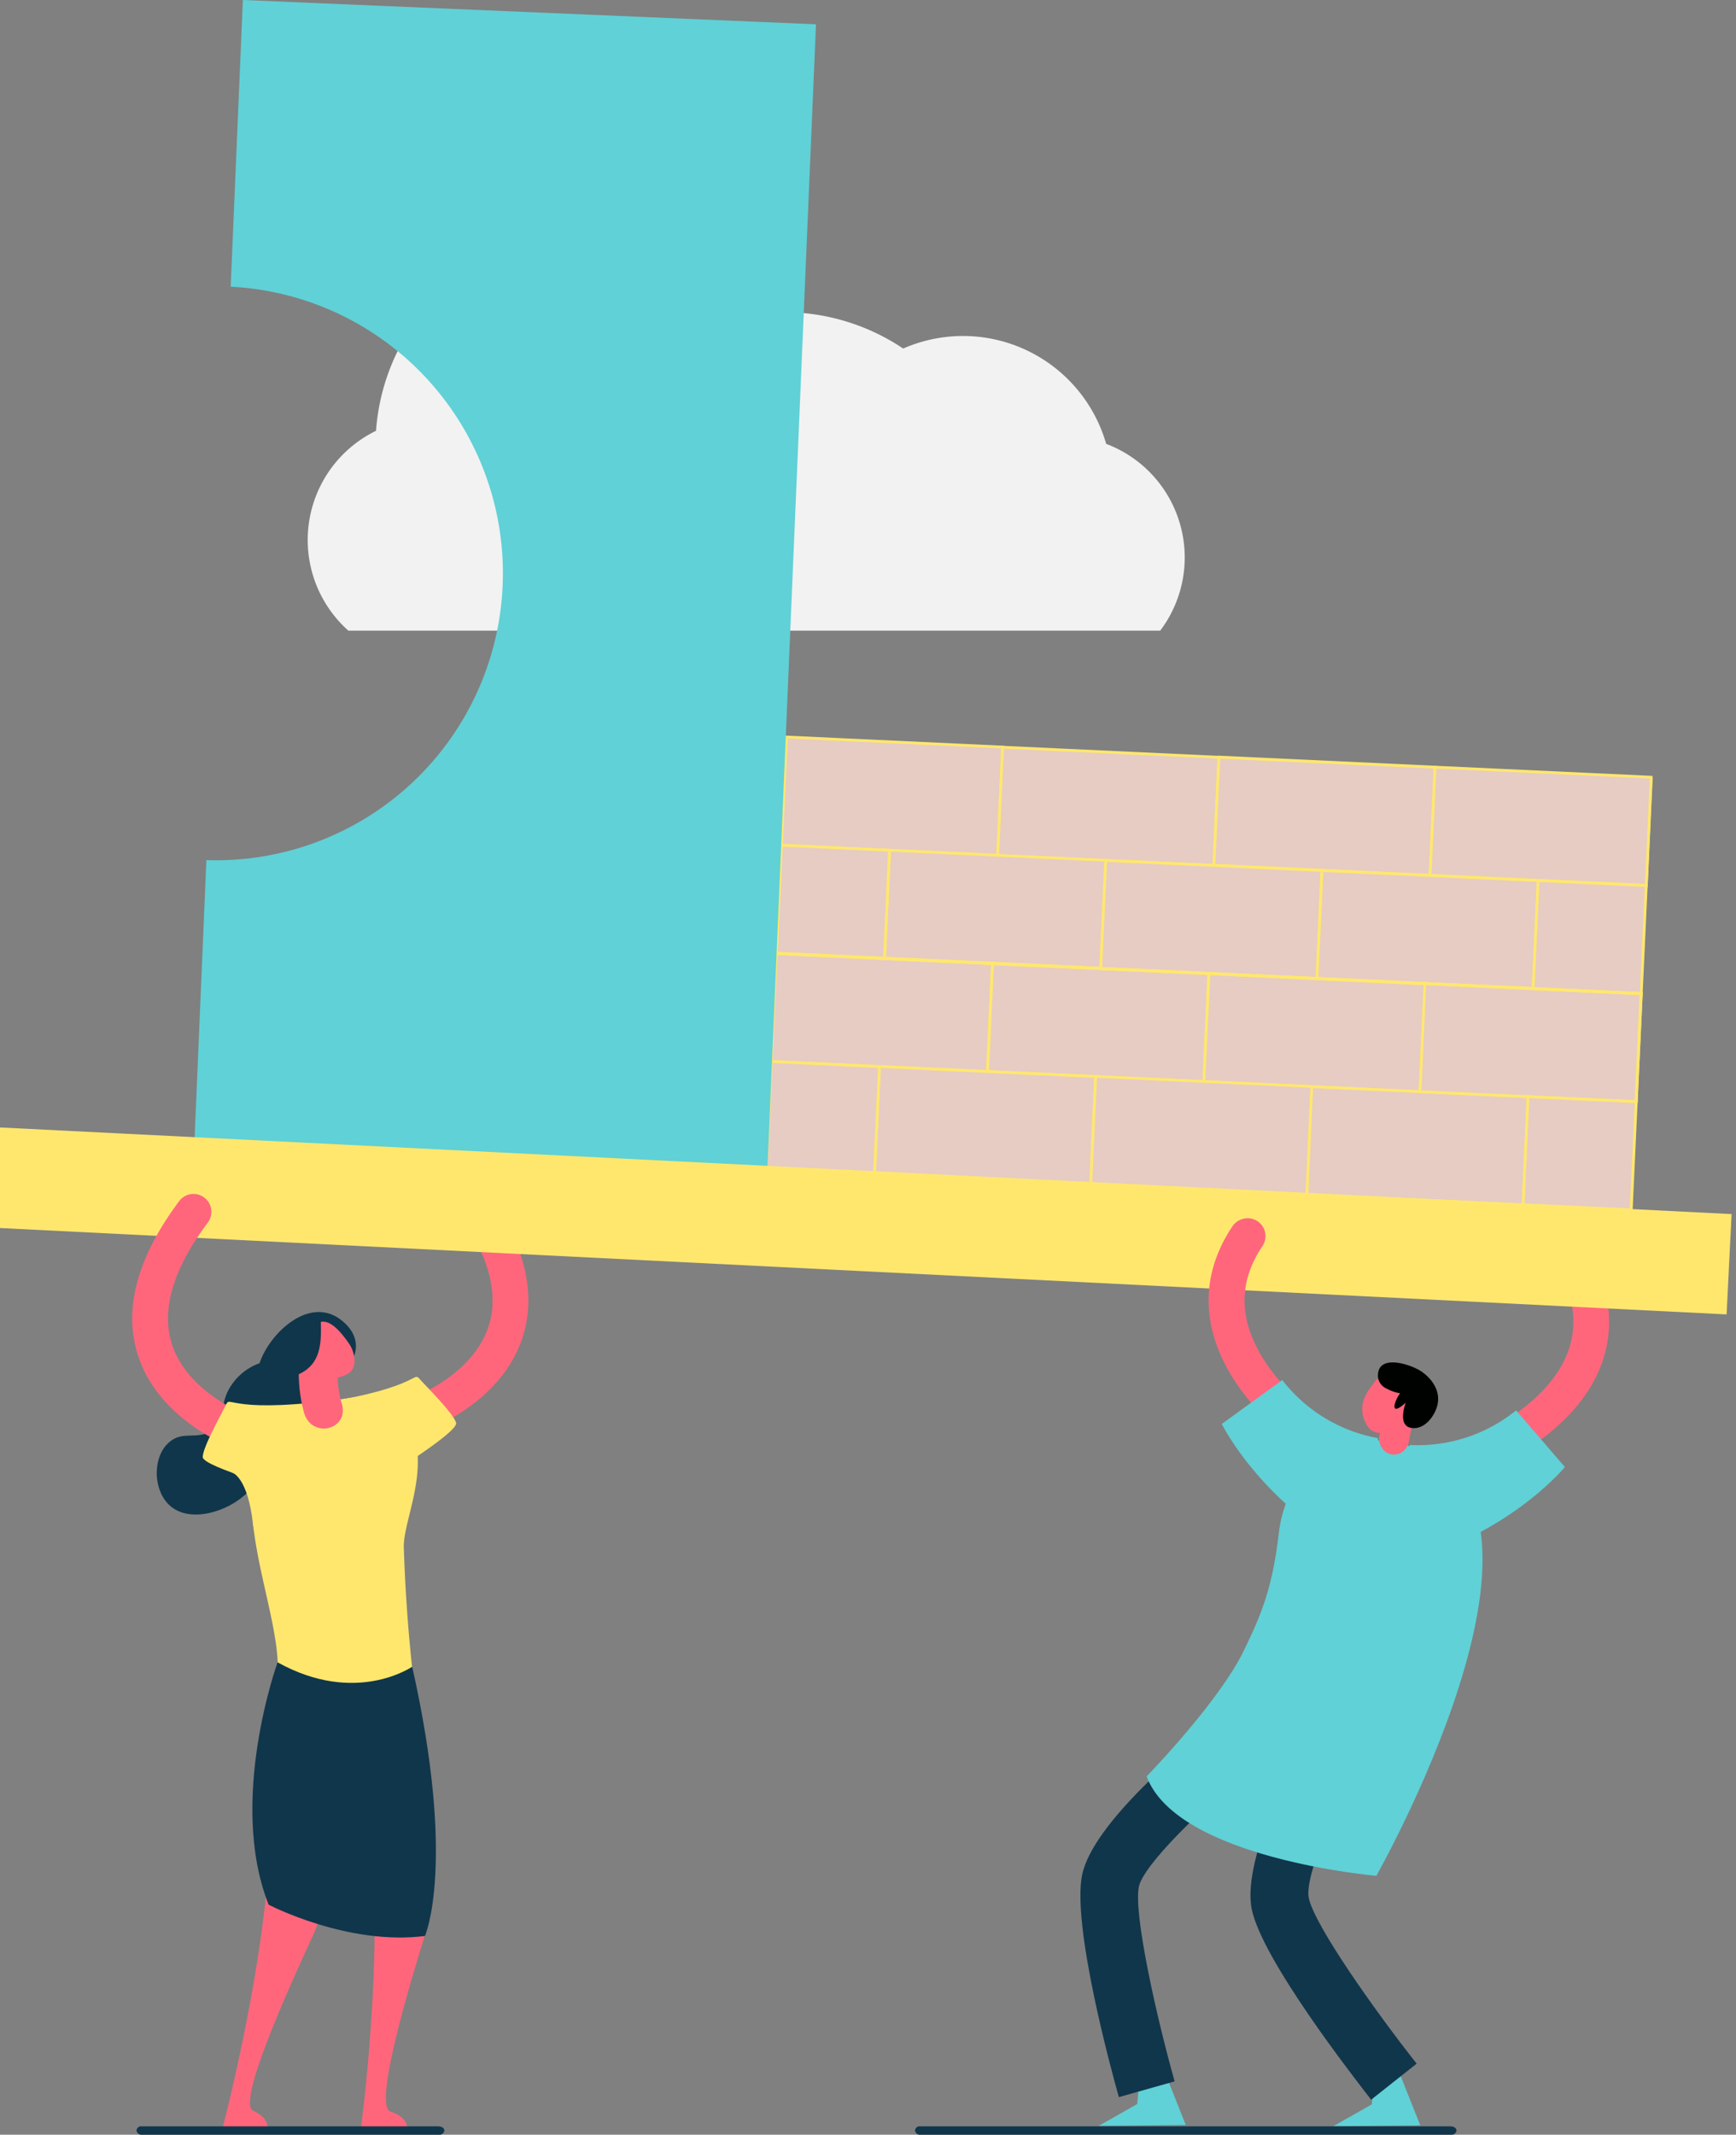 <svg xmlns="http://www.w3.org/2000/svg" viewBox="0 0 388.69 477.72"><rect x="0" y="0" width="388.69" height="477.72" fill="#808080" stroke="none"/><defs><style>.a{fill:#f2f2f2;}.b{fill:#e6ccc3;}.c{fill:#ffe76e;}.d{fill:#60d1d6;}.e{fill:#ff667c;}.f{fill:#10364b;}.g{fill:#000200;}</style></defs><title>POPPETJES</title><path class="a" d="M78,141.13H259.77a27.17,27.17,0,0,0-12.1-41.8A33.35,33.35,0,0,0,202.22,78a47.93,47.93,0,0,0-26.8-8.14,48.63,48.63,0,0,0-5.3.29,48.16,48.16,0,0,0-85.82,25q-.06.63-.11,1.26A27.16,27.16,0,0,0,78,141.13Z"/><rect class="b" x="163.41" y="177.04" width="24.23" transform="translate(-9.47 344.16) rotate(-87.34)"/><rect class="c" x="163.41" y="176.72" width="24.23" height="0.63" transform="translate(-9.47 344.16) rotate(-87.34)"/><rect class="b" x="161.18" y="225.47" width="24.19" transform="translate(-59.99 388.1) rotate(-87.34)"/><rect class="c" x="161.18" y="225.15" width="24.19" height="0.63" transform="translate(-59.99 388.1) rotate(-87.34)"/><polygon class="b" points="195.79 262.88 195.79 262.88 244.2 265.13 244.2 265.13 195.79 262.88"/><rect class="c" x="219.68" y="239.77" width="0.63" height="48.46" transform="translate(-53.92 471.52) rotate(-87.34)"/><rect class="b" x="173.81" y="213.37" width="0.04" transform="translate(-47.36 377.12) rotate(-87.34)"/><polygon class="c" points="174.15 213.41 173.52 213.38 174.15 213.36 174.15 213.41"/><polygon class="b" points="244.2 265.13 244.2 265.13 292.61 267.37 292.61 267.37 244.2 265.13"/><rect class="c" x="268.09" y="242.02" width="0.63" height="48.46" transform="translate(-10 522.02) rotate(-87.34)"/><polygon class="b" points="292.61 267.37 292.61 267.37 341.02 269.62 341.02 269.62 292.61 267.37"/><rect class="c" x="316.5" y="244.27" width="0.63" height="48.46" transform="translate(33.92 572.52) rotate(-87.34)"/><rect class="b" x="357.04" y="186.03" width="24.23" transform="translate(166.21 546.16) rotate(-87.34)"/><rect class="c" x="357.04" y="185.71" width="24.23" height="0.63" transform="translate(166.21 546.16) rotate(-87.34)"/><rect class="b" x="354.82" y="234.46" width="24.19" transform="translate(115.69 590.1) rotate(-87.34)"/><rect class="c" x="354.82" y="234.14" width="24.19" height="0.63" transform="translate(115.69 590.1) rotate(-87.34)"/><rect class="b" x="367.45" y="222.36" width="0.04" transform="translate(128.31 579.12) rotate(-87.34)"/><polygon class="c" points="367.79 222.4 367.16 222.37 367.79 222.35 367.79 222.4"/><polygon class="b" points="247.57 192.56 295.98 194.8 344.39 197.05 368.6 198.18 368.6 198.13 320.19 195.88 271.78 193.64 223.37 191.39 174.96 189.14 174.96 189.19 199.16 190.31 247.57 192.56"/><polygon class="c" points="368.58 198.49 174.63 189.49 174.66 188.86 174.97 188.83 368.93 197.83 368.9 198.46 368.58 198.49"/><rect class="b" x="187.61" y="153.93" width="24.23" height="48.46" transform="translate(12.49 369.41) rotate(-87.34)"/><path class="c" d="M223.67,191.72l-49-2.28,1.15-24.83,49,2.28Zm-48.38-2.88,47.78,2.22,1.09-23.58-47.78-2.22Z"/><rect class="b" x="236.02" y="156.18" width="24.23" height="48.46" transform="translate(56.41 419.91) rotate(-87.34)"/><path class="c" d="M272.08,194l-49-2.28,1.15-24.83,49,2.28Zm-48.38-2.88,47.78,2.22,1.09-23.58-47.78-2.22Z"/><rect class="b" x="284.43" y="158.43" width="24.23" height="48.46" transform="translate(100.33 470.41) rotate(-87.34)"/><path class="c" d="M320.49,196.21l-49-2.28,1.15-24.83,49,2.28Zm-48.38-2.88,47.78,2.22L321,172l-47.78-2.22Z"/><polygon class="b" points="246.45 216.72 247.57 192.56 199.16 190.31 198.04 214.47 222.25 215.59 246.45 216.72"/><path class="c" d="M246.75,217l-49-2.28L198.86,190l49,2.28Zm-48.38-2.88,47.78,2.22,1.09-23.53-47.78-2.22Z"/><polygon class="b" points="270.65 217.84 294.86 218.96 295.98 194.8 247.57 192.56 246.45 216.72 270.65 217.84"/><path class="c" d="M295.16,219.29l-49-2.28,1.15-24.79,49,2.28Zm-48.38-2.88,47.78,2.22,1.09-23.53-47.78-2.22Z"/><polygon class="b" points="319.06 220.09 343.27 221.21 344.39 197.05 295.98 194.8 294.86 218.96 319.06 220.09"/><path class="c" d="M343.57,221.54l-49-2.28,1.15-24.79,49,2.28Zm-48.38-2.88L343,220.88l1.09-23.53-47.78-2.22Z"/><polygon class="b" points="221.12 239.8 222.24 215.64 198.04 214.51 173.83 213.39 172.71 237.55 196.92 238.67 221.12 239.8"/><path class="c" d="M221.42,240.13l-49-2.28,1.15-24.79,49,2.28ZM173,237.25l47.78,2.22,1.09-23.53-47.78-2.22Z"/><rect class="b" x="210.12" y="202.94" width="0.04" height="24.23" transform="translate(-14.43 415) rotate(-87.34)"/><polygon class="c" points="222.23 215.95 197.71 214.81 197.74 214.19 198.06 214.16 222.57 215.29 222.55 215.92 222.23 215.95"/><polygon class="b" points="246.45 216.76 222.24 215.64 221.12 239.8 245.33 240.92 269.53 242.04 270.65 217.88 246.45 216.76"/><path class="c" d="M269.83,242.37l-49-2.28,1.15-24.79,49,2.28Zm-48.38-2.88,47.78,2.22,1.09-23.53L222.54,216Z"/><rect class="b" x="234.32" y="204.06" width="0.04" height="24.23" transform="translate(7.53 440.25) rotate(-87.34)"/><polygon class="c" points="246.75 217.09 221.91 215.94 221.94 215.31 222.26 215.28 246.78 216.42 246.75 217.09"/><rect class="b" x="258.53" y="205.19" width="0.04" height="24.23" transform="translate(29.49 465.5) rotate(-87.34)"/><polygon class="c" points="270.64 218.2 246.12 217.06 246.15 216.43 246.47 216.4 270.98 217.54 270.95 218.17 270.64 218.2"/><polygon class="b" points="270.65 217.88 269.53 242.04 293.74 243.17 317.94 244.29 319.06 220.13 294.86 219.01 270.65 217.88"/><path class="c" d="M318.24,244.62l-49-2.28,1.15-24.79,49,2.28Zm-48.38-2.88L317.64,244l1.09-23.53L271,218.21Z"/><rect class="b" x="282.73" y="206.31" width="0.04" height="24.23" transform="translate(51.45 490.75) rotate(-87.34)"/><polygon class="c" points="294.84 219.32 270.32 218.19 270.35 217.56 270.67 217.53 295.19 218.66 295.16 219.29 294.84 219.32"/><rect class="b" x="306.94" y="207.43" width="0.04" height="24.23" transform="translate(73.41 516) rotate(-87.34)"/><polygon class="c" points="319.05 220.45 294.53 219.31 294.56 218.68 294.87 218.65 319.39 219.79 319.37 220.42 319.05 220.45"/><polygon class="b" points="221.12 239.8 196.92 238.67 195.79 262.88 244.2 265.13 245.33 240.92 221.12 239.8"/><path class="c" d="M244.5,265.45l-49-2.28,1.15-24.83,49,2.28Zm-48.38-2.88,47.78,2.22L245,241.22,197.22,239Z"/><rect class="b" x="174.41" y="189.71" width="24.19" height="24.23" transform="translate(-23.76 378.77) rotate(-87.34)"/><path class="c" d="M198.34,214.8l-24.83-1.15,1.15-24.79L199.49,190ZM174.17,213l23.57,1.09,1.09-23.53-23.57-1.09Z"/><rect class="b" x="185.92" y="201.81" width="0.04" height="24.23" transform="translate(-36.38 389.75) rotate(-87.34)"/><polygon class="c" points="198.02 214.83 173.5 213.69 173.53 213.06 173.85 213.03 198.37 214.17 198.34 214.8 198.02 214.83"/><rect class="b" x="172.14" y="238.1" width="24.23" height="24.23" transform="translate(-74.24 422.67) rotate(-87.34)"/><path class="c" d="M196.09,263.21l-24.83-1.15,1.15-24.83,24.83,1.15Zm-24.18-1.75,23.57,1.09L196.59,239,173,237.88Z"/><polygon class="b" points="269.53 242.04 245.33 240.92 244.2 265.13 292.61 267.37 293.74 243.17 269.53 242.04"/><path class="c" d="M292.91,267.7l-49-2.28L245,240.59l49,2.28Zm-48.38-2.88L292.31,267l1.09-23.58-47.78-2.22Z"/><polygon class="b" points="317.94 244.29 293.74 243.17 292.61 267.37 341.02 269.62 342.14 245.42 317.94 244.29"/><path class="c" d="M341.32,269.95l-49-2.28,1.15-24.83,49,2.28Zm-48.38-2.88,47.78,2.22,1.09-23.58L294,243.5Z"/><rect class="b" x="332.84" y="160.67" width="24.23" height="48.46" transform="translate(144.25 520.91) rotate(-87.34)"/><path class="c" d="M368.9,198.46l-49-2.28L321,171.35l49,2.28Zm-48.38-2.88,47.78,2.22,1.09-23.58L321.61,172Z"/><rect class="b" x="343.84" y="197.58" width="24.19" height="24.23" transform="translate(129.96 555.52) rotate(-87.34)"/><path class="c" d="M367.77,222.66l-24.83-1.15,1.15-24.79,24.83,1.15Zm-24.18-1.75L367.17,222l1.09-23.53-23.57-1.09Z"/><polygon class="b" points="319.06 220.13 317.94 244.29 342.14 245.42 366.35 246.54 367.47 222.38 343.27 221.26 319.06 220.13"/><path class="c" d="M366.65,246.87l-49-2.28,1.15-24.79,49,2.28ZM318.27,244,366,246.21l1.09-23.53-47.78-2.22Z"/><rect class="b" x="331.14" y="208.56" width="0.04" height="24.23" transform="translate(95.37 541.25) rotate(-87.34)"/><polygon class="c" points="343.25 221.57 318.73 220.43 318.76 219.76 343.6 220.91 343.57 221.54 343.25 221.57"/><rect class="b" x="355.35" y="209.68" width="0.04" height="24.23" transform="translate(117.33 566.5) rotate(-87.34)"/><polygon class="c" points="367.46 222.69 342.94 221.56 342.97 220.93 343.28 220.9 367.8 222.04 367.77 222.66 367.46 222.69"/><rect class="b" x="341.57" y="245.96" width="24.23" height="24.23" transform="translate(79.48 599.42) rotate(-87.34)"/><path class="c" d="M365.53,271.07l-24.83-1.15,1.15-24.83,24.83,1.15Zm-24.18-1.75,23.57,1.09L366,246.84l-23.57-1.09Z"/><path class="d" d="M46.21,192.48A64.22,64.22,0,0,0,51.65,64.16L54.38,0,182.7,5.44,171.81,262.09,43.49,256.64Z"/><path class="e" d="M357,283a4,4,0,0,0-6.35,4.43c2.23,6,2.16,11.4-.21,16.57-5.55,12.08-21.65,18.14-21.81,18.2a4,4,0,1,0,2.77,7.51c.79-.29,19.4-7.3,26.32-22.37,3.26-7.1,3.4-14.74.43-22.71A4,4,0,0,0,357,283Z"/><path class="d" d="M315.61,323.36a35,35,0,0,0,23.85-7.74l10.92,12.68s-7.71,9.35-22.26,16.24C312,352.18,315.61,323.36,315.61,323.36Z"/><polygon class="d" points="298.52 475.81 318 475.62 313.2 463.56 307.97 461.45 307.14 470.93 298.52 475.81"/><polygon class="d" points="246.02 475.72 265.49 475.53 260.7 463.47 255.47 461.37 254.63 470.84 246.02 475.72"/><path class="f" d="M307,469.88l10.19-8.07c-9.32-11.79-23-31.11-24.17-37.15-.94-4.77,6.14-21.7,13.33-34.51L295,383.79c-4,7.2-17.06,31.62-14.75,43.38C282.51,438.46,303,464.73,307,469.88Z"/><path class="f" d="M250.51,469.3,263,465.78c-4.07-14.47-9.26-37.56-8-43.59,1-4.75,14-17.66,25.57-26.73l-8-10.23c-6.5,5.1-27.9,22.64-30.29,34.37C240,430.87,248.73,463,250.51,469.3Z"/><path class="d" d="M286.32,343.12c1.47-13,12-26.13,31.69-18.64,36.31,13.84-9.85,95.3-9.85,95.3s-44.59-3.83-51.43-22.25c3.64-3.78,16.76-17.9,21.69-28C282.07,362,284.87,355.86,286.32,343.12Z"/><path class="e" d="M306.34,319.34c-3.28-4.77.39-8.6,1.17-9.72,2.54-3.61,5.2-2.55,7.92-1a11.92,11.92,0,0,1,3.78,4c1.27,2.46-1.31,5.34-3.69,6.36C309.6,321.55,307.4,320.83,306.34,319.34Z"/><rect class="e" x="309.4" y="312.2" width="6.7" height="13.38" rx="3.35" ry="3.35" transform="translate(69.01 -55.4) rotate(11.37)"/><path class="g" d="M321.84,314.42c.7-3-1-5.62-3.37-7.36s-10.49-4.43-9.92,1.31a3.3,3.3,0,0,0,2,2.42,8.9,8.9,0,0,0,2.94,1c-1.11,1.35-2.69,5.64,1.25,2.11,0,0-2,5.21,1.3,5.65C318.91,320,321.25,316.93,321.84,314.42Z"/><path class="e" d="M81,398.6l13.31-4.14s4.61,26.43,1.33,37c-4,12.75-12.15,39.94-8.18,41.1C91,473.6,91.19,476,91.19,476H80.84S87.62,425.7,81,398.6Z"/><path class="e" d="M60.11,398.21l13.74-2.33s1.05,26.81-3.59,36.84c-5.61,12.11-17.35,38-13.56,39.65,3.44,1.52,3.18,3.66,3.18,3.66h-10S63.1,425.95,60.11,398.21Z"/><path class="f" d="M76.55,295.53c-7.16-5.78-16.16,2.74-18.44,9.54a12.74,12.74,0,0,0-6.88,5.86c-2.12,3.69-.87,8.5-4.89,9.83-3.38,1.12-5.94-.45-8.76,2.27-2.37,2.28-2.93,6.24-2.15,9.33,1.94,7.61,9.5,7.75,15.6,4.73a17.77,17.77,0,0,0,9.53-12.51,9,9,0,0,0,1.45-.65,8,8,0,0,0,3.48-3.79c4.63-1.15,8.89-6.25,9.25-11.53C79.45,305.75,82.15,300.05,76.55,295.53Z"/><path class="e" d="M94.22,320.26a4,4,0,0,1-1.36-7.76h0c.13,0,13.35-5,16.66-16.1,2.25-7.58-.49-16.61-8.15-26.84a4,4,0,1,1,6.41-4.8c9.28,12.4,12.44,23.83,9.39,34-4.51,15-20.91,21-21.6,21.28A4,4,0,0,1,94.22,320.26Z"/><path class="c" d="M78.31,312.85C35.15,320,71,366.74,60,381.69l34.26,6.89a360.32,360.32,0,0,1-3.85-42.34c-.09-4.5,3.17-11.69,3.14-19.22C93.44,311.48,88,311.25,78.31,312.85Z"/><path class="f" d="M62.15,372s-11.24,31-2,54.24c0,0,17.66,9.22,35,7,0,0,7.09-16-2.86-60.25C92.21,373,79.69,381.74,62.15,372Z"/><path class="c" d="M93.85,308.48c-1.43-1.62-.22,2.63-27,6.26-19.36,3.32,17.45,17,17.45,17s18.43-11.18,17.82-13.34S95.27,310.1,93.85,308.48Z"/><rect class="c" x="183.12" y="80.34" width="22.45" height="388.07" transform="matrix(-0.05, 1, -1, -0.05, 477.2, 92.59)"/><path class="e" d="M277.5,273.07a4,4,0,0,1,5.17,5.77c-3.55,5.31-4.73,10.6-3.6,16.18,2.62,13,16.9,22.63,17,22.72a4,4,0,0,1-4.42,6.67c-.7-.46-17.2-11.56-20.48-27.81-1.54-7.66.07-15.13,4.79-22.2A4,4,0,0,1,277.5,273.07Z"/><path class="d" d="M308.53,321.83a35,35,0,0,1-21.43-13l-13.54,9.83s5.35,10.87,17.93,20.92C305.44,350.71,308.53,321.83,308.53,321.83Z"/><path class="e" d="M53.68,324.3a4,4,0,0,1-1.35-.23c-.7-.25-17.09-6.28-21.6-21.28-3.05-10.15.11-21.59,9.39-34a4,4,0,0,1,6.41,4.8c-7.66,10.23-10.41,19.26-8.15,26.84,3.31,11.12,16.53,16.05,16.66,16.1a4,4,0,0,1-1.36,7.76Z"/><path class="c" d="M50.66,314.24c.93-2,.93,2.47,27.65-1.38C97.84,310.74,66.19,334,66.19,334s-20.8-5.69-20.8-7.93S49.73,316.19,50.66,314.24Z"/><path class="e" d="M67.08,303.92a33,33,0,0,0,1,12.22c1.67,5.87,10.13,3.9,8.46-2a20.79,20.79,0,0,1-.87-7.47c.22-2.47-.83-5-3.37-5.83-2.11-.68-5.05.56-5.28,3Z"/><path class="e" d="M71.26,296c-4.86,2.06-3.91,6.81-3.85,8.05.19,4,2.76,4.51,5.63,4.61a10.87,10.87,0,0,0,4.87-1.23c2.18-1.27,1.61-4.75.27-6.7C74.84,295.86,72.8,295.34,71.26,296Z"/><path class="f" d="M67.45,307.26a22.43,22.43,0,0,1-7.07,2.11c3.46-5.33,3-10.85,11.42-14.37C72,300.18,72,304.81,67.45,307.26Z"/><path class="c" d="M52,329.56s3.49.89,4.67,11.7c.83,7.62,8.43-2.05,8.43-2.05L62.39,327Z"/><path class="f" d="M98.3,477.72H31.77a1.1,1.1,0,0,1-1.2-.94,1,1,0,0,1,1-.94H98.06c.9,0,1.43.42,1.43.94A1.1,1.1,0,0,1,98.3,477.72Z"/><path class="f" d="M324.91,477.72H206.07a1.1,1.1,0,0,1-1.2-.94,1,1,0,0,1,1-.94H324.68c.9,0,1.43.42,1.43.94A1.1,1.1,0,0,1,324.91,477.72Z"/></svg>